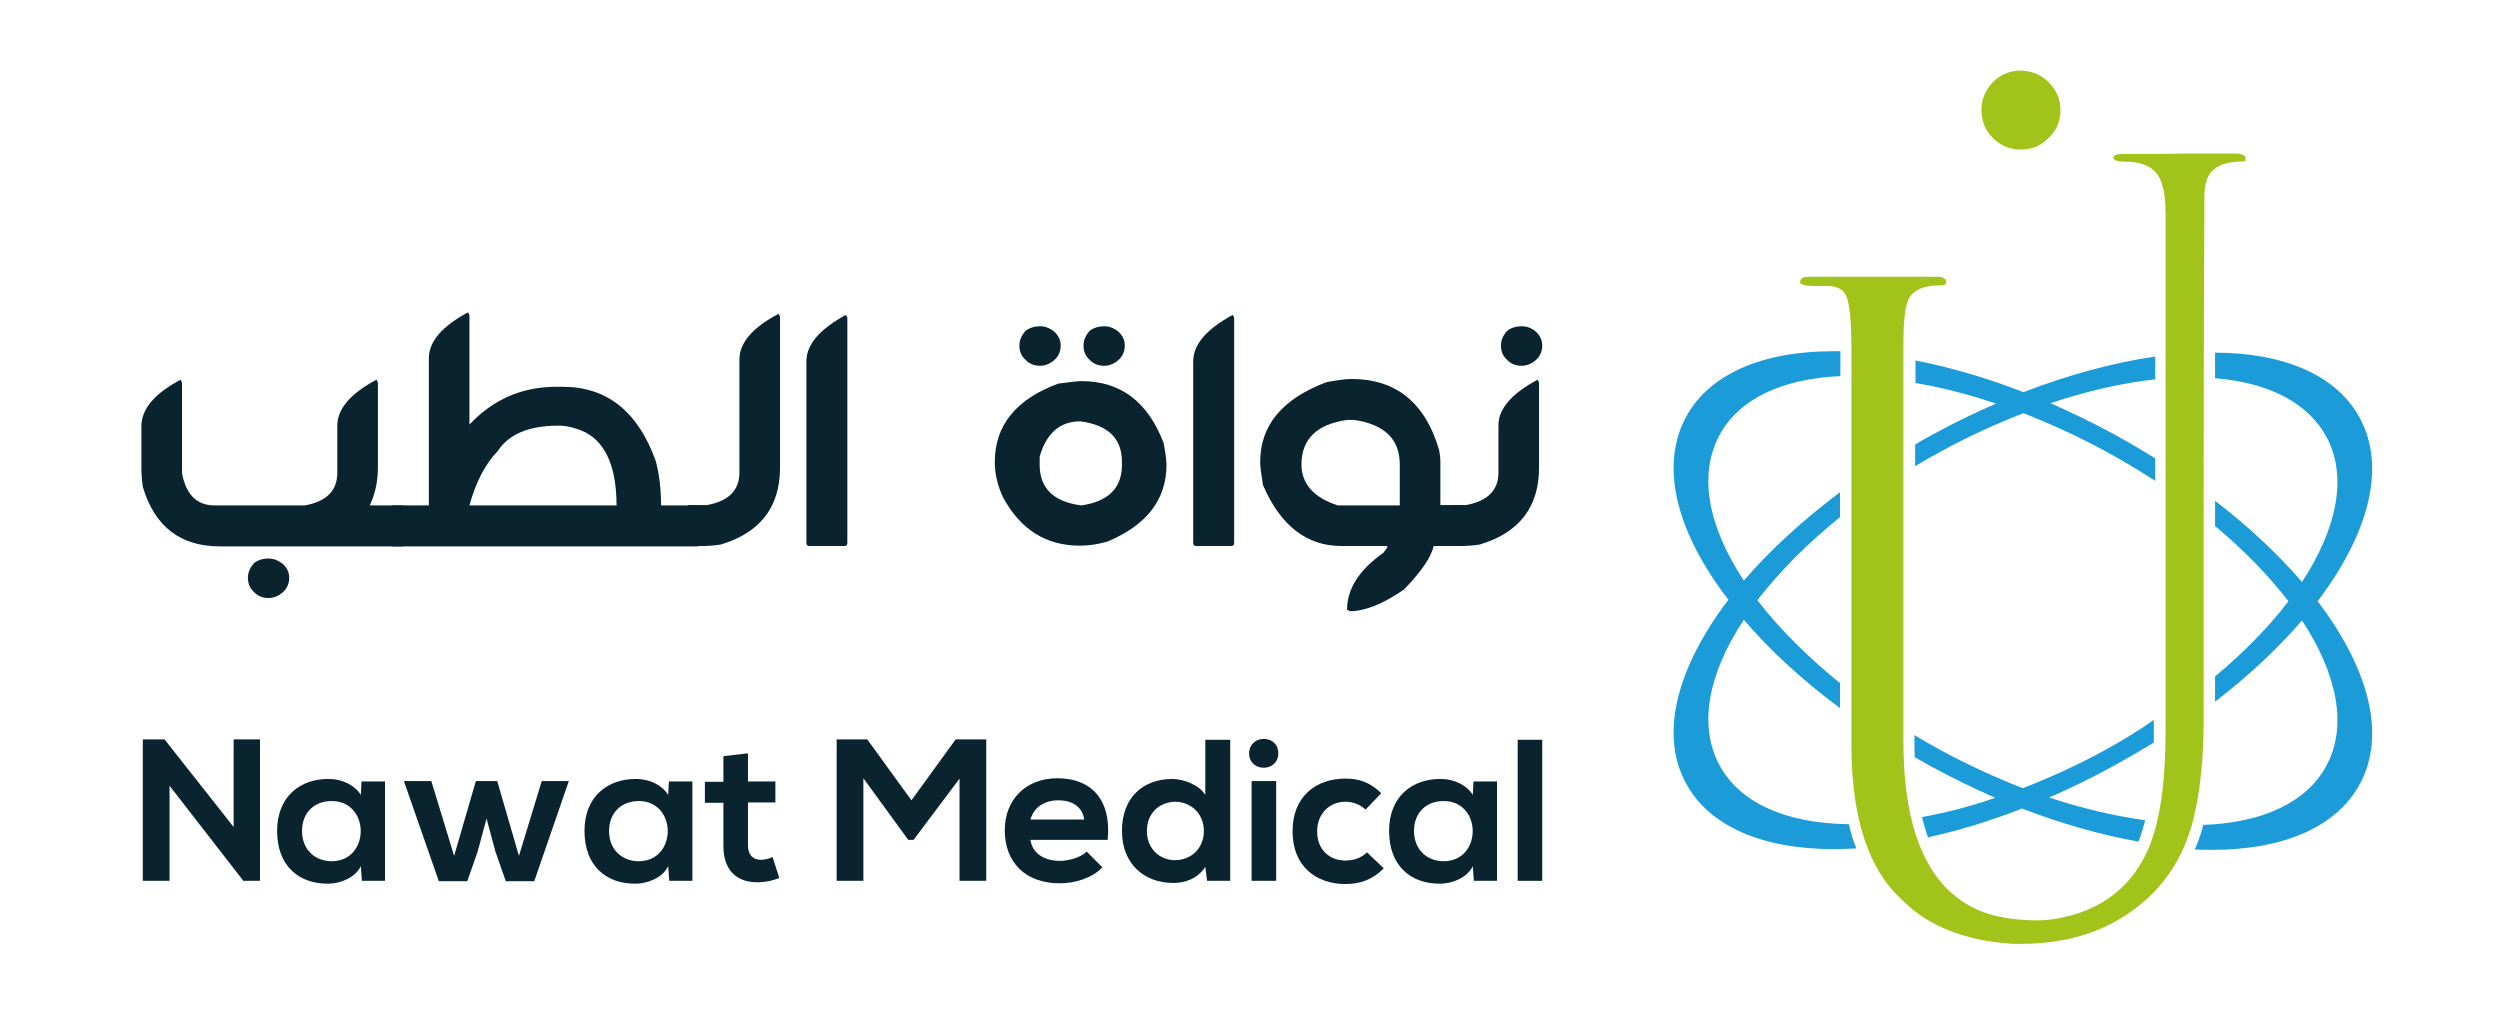 <?xml version="1.0" encoding="utf-8"?>
<!-- Generator: Adobe Illustrator 25.0.1, SVG Export Plug-In . SVG Version: 6.00 Build 0)  -->
<svg version="1.1" id="Layer_1" xmlns="http://www.w3.org/2000/svg" xmlns:xlink="http://www.w3.org/1999/xlink" x="0px" y="0px"
	 viewBox="0 0 701.9 284.6" style="enable-background:new 0 0 701.9 284.6;" xml:space="preserve">
<style type="text/css">
	.st0{fill:#1B9CD8;}
	.st1{fill:#A2C31A;}
	.st2{fill:#09232F;}
	.st3{fill:#FFFFFF;}
</style>
<g>
	<g>
		<g>
			<path class="st0" d="M537.6,107.5c7.3,1.2,15,3.2,22.8,5.8c-6,2.6-11.9,5.5-17.8,8.7c-1.7,0.9-3.3,1.8-4.9,2.8v6.1
				c2.4-1.5,4.9-2.9,7.5-4.3c7.5-4.1,15.2-7.6,22.9-10.6c7.6,3,15.3,6.5,22.9,10.6c4.9,2.7,9.6,5.5,14.1,8.4v-6.3
				c-3.7-2.3-7.6-4.6-11.6-6.8c-5.9-3.2-11.9-6.1-17.8-8.7c10.2-3.4,20.1-5.7,29.4-6.7v-6.4c-11.7,1.7-24.3,5.1-37,10
				c-10.3-4-20.6-7-30.3-8.9V107.5z"/>
			<path class="st0" d="M590.8,210.7c-7.5,4.1-15.2,7.6-22.9,10.6c-7.6-3-15.3-6.5-22.9-10.6c-2.5-1.4-5-2.8-7.5-4.3v1.7
				c0,1.5,0,3,0.1,4.5c1.6,0.9,3.2,1.8,4.8,2.7c5.9,3.2,11.9,6.1,17.8,8.7c-7,2.4-13.9,4.2-20.6,5.4c0.5,2,1.1,4,1.7,5.7
				c8.6-1.9,17.5-4.6,26.4-8.1c11.1,4.3,22.2,7.4,32.7,9.3c0.7-1.8,1.3-3.8,1.9-6c-8.6-1.2-17.7-3.3-27-6.4c6-2.6,12-5.5,17.8-8.7
				c4-2.2,7.8-4.4,11.6-6.7c0-1,0-2.1,0-3.2v-3.2C600.4,205.2,595.7,208,590.8,210.7z"/>
			<path class="st0" d="M662.5,117.3c-6.3-11.7-20.7-18.2-40.6-18.3c0,2.3,0,4.7,0,7.2c15.1,1.2,26,6.9,31.2,16.3
				c6.1,11.2,3.1,25.8-6.8,40.9c-6.7-7.8-14.9-15.5-24.4-22.8c0,2.4,0,4.7,0,7.1c8.2,6.8,15.1,14,20.6,21.1
				c-5.4,7.1-12.4,14.3-20.6,21.1c0,2.7,0,5,0,7.1c9.5-7.3,17.8-15.1,24.4-22.8c9.9,15,12.9,29.7,6.8,40.9
				c-5.5,10.1-17.7,15.9-34.5,16.5c-0.6,2.4-1.4,4.7-2.4,6.9c1.6,0.1,3.3,0.1,4.9,0.1c20.2,0,34.9-6.5,41.4-18.4
				c7.6-13.9,2.5-32.6-11.8-51.4C665,149.9,670.1,131.2,662.5,117.3z"/>
			<path class="st0" d="M519.1,231.4c-17.7-0.2-30.6-6-36.3-16.5c-5.9-10.9-3.5-25.3,6.8-40.9c7.4,8.7,16.6,17.1,27,24.8v-7
				c-9.1-7.4-17-15.2-23.2-23.3c6.2-8,14-15.9,23.2-23.3v-7c-10.4,7.8-19.6,16.2-27,24.8c-10.3-15.6-12.7-30-6.8-40.9
				c5.4-10,17.4-15.8,33.9-16.5v-7c-0.6,0-1.3,0-1.9,0c-20.2,0-34.9,6.5-41.4,18.4c-7.1,13.1-3.4,30.7,10.5,49.6
				c0.5,0.6,0.9,1.2,1.4,1.8c-0.5,0.6-0.9,1.2-1.4,1.8C470,189.4,466.3,207,473.4,220c6.4,11.8,21.1,18.4,41.4,18.4
				c2.1,0,4.2-0.1,6.4-0.2C520.3,236.1,519.6,233.8,519.1,231.4z"/>
		</g>
		<path class="st1" d="M519.8,97.7c0-7.7-0.5-12.7-1.6-14.9c-0.8-1.7-2.6-2.5-5.4-2.5h-3.9c-2.4-0.1-3.5-0.5-3.5-1.1
			c0-1,0.8-1.5,2.5-1.5h35.9c1.8,0,2.6,0.5,2.6,1.5c0,0.4-0.2,0.7-0.5,0.8l-0.5,0.1H545c-4.9,0-7.9,1.3-9.2,4
			c-0.9,1.9-1.4,6.1-1.4,12.7v111.3c0,20.4,4.5,34.6,13.5,42.6c3.4,3,7.4,5.2,12.2,6.4c3.4,0.8,7.4,1.3,12,1.3
			c2.9,0,6.2-0.5,9.8-1.5c10-2.9,17.1-9.1,21.2-18.4c3.3-7.6,4.9-18.7,4.9-33V60c0-5-0.7-8.5-2-10.6c-1.7-2.7-4.8-4-9.3-4
			c-2.2,0-3.3-0.4-3.3-1.1s0.9-1.1,2.8-1.1h9.7c1.8,0,4.1,0,6.7-0.1h14.6c2.2,0,3.3,0.5,3.3,1.4c0,0.3-0.1,0.6-0.3,0.8
			c-4.1,0-7,0.8-8.7,2.3c-1.8,1.5-2.6,4.1-2.6,7.8c0,3.7,0,11.8-0.1,24.2c-0.1,12.4-0.1,106.2-0.1,123.1c0,10.4-1,19.6-2.9,27.4
			c-2.7,10.6-8.2,19-16.6,25.2c-8.7,6.5-19.3,9.7-31.8,9.7h-2.3c-1.1-0.1-2.2-0.2-3.3-0.3c-2.9-0.3-5.8-0.8-8.5-1.5
			c-7.8-2-14.1-5.4-18.9-10.2c-4.2-3.7-7.5-8.5-9.8-14.3c-3.2-7.9-4.8-17.8-4.8-29.6V97.7z"/>
		<path class="st1" d="M575.2,23.1c2.2,2.2,3.3,4.8,3.3,7.8c0,3.1-1.1,5.7-3.3,7.8c-2.1,2.2-4.7,3.3-7.8,3.3c-3.1,0-5.8-1.1-7.9-3.3
			c-2.1-2.1-3.2-4.7-3.2-7.8c0-3,1.1-5.6,3.2-7.8c2.2-2.2,4.8-3.3,7.9-3.3C570.4,19.9,573,20.9,575.2,23.1z"/>
	</g>
	<g>
		<g>
			<path class="st2" d="M50.7,106.6l0.4,0.8v25.4c1.1,6.1,4.2,9.1,9.1,9.1h25.4c6.1-1.1,9.1-4.2,9.1-9.1v-13.3c0-4.7,3.7-9,11-12.9
				l0.4,0.8v23.9c0,3.9-0.8,7.5-2.3,10.6h9.1c0.5,0.1,0.8,0.3,0.8,0.8v9.9c0,0.5-0.3,0.8-0.8,0.8H61.7c-11.1,0-18.3-5.6-21.6-16.7
				c-0.3-2.1-0.4-3.9-0.4-5.3v-11.7C39.7,114.8,43.4,110.5,50.7,106.6z M79.5,158.4c1.1,1.1,1.7,2.3,1.7,3.8c0,1.6-0.6,3-1.7,4
				c-1.2,1.1-2.6,1.7-4.1,1.7c-1.7,0-3.1-0.6-4.1-1.7c-1.1-1-1.7-2.3-1.7-4c0-1.5,0.6-2.8,1.7-4.1c1.2-0.9,2.6-1.3,4.1-1.3
				C76.9,156.8,78.2,157.4,79.5,158.4z"/>
			<path class="st2" d="M131.4,87.7l0.4,0.8v30.7c6.7-7.1,14.8-10.6,24.3-10.6h1.9c12.4,0,21.1,6.9,26.1,20.8
				c1,3.7,1.5,7.9,1.5,12.5h10.2c0.5,0.1,0.8,0.3,0.8,0.8v9.9c0,0.5-0.3,0.8-0.8,0.8h-85.3c-0.5,0-0.8-0.3-0.8-0.8v-9.9
				c0.1-0.5,0.3-0.8,0.8-0.8h9.9v-41.3C120.4,95.9,124.1,91.6,131.4,87.7z M131.8,141.9h41.3c0-10.5-2.9-17.4-8.7-20.5
				c-2.8-1.3-5.3-1.9-7.6-1.9c-8.3,0-14,2.4-17.1,7.2C136.3,130.2,133.6,135.3,131.8,141.9z"/>
			<path class="st2" d="M218.6,88.1l0.4,0.8v42.4c0,11.1-5.6,18.3-16.7,21.6c-2.1,0.3-3.9,0.4-5.3,0.4h-3.4c-0.5,0-0.8-0.3-0.8-0.8
				v-9.9c0.1-0.5,0.3-0.8,0.8-0.8h4.9c6.1-1.1,9.1-4.2,9.1-9.1v-31.8C207.6,96.3,211.2,92,218.6,88.1z"/>
			<path class="st2" d="M237.5,88.4l0.4,0.8v63.3c0,0.5-0.3,0.8-0.8,0.8h-9.9c-0.5,0-0.8-0.3-0.8-0.8v-51.2
				C226.5,96.6,230.2,92.4,237.5,88.4z"/>
			<path class="st2" d="M303.6,107c11,0,18.7,5.8,23.1,17.4c0.5,2.7,0.8,4.7,0.8,6.1c0,9.8-5.6,17-16.7,21.6
				c-2.9,0.8-5.4,1.1-7.6,1.1c-9.5,0-16.7-4.5-21.6-13.6c-1.5-3.2-2.3-6.5-2.3-9.9c0-10.2,5.9-17.6,17.8-22
				C300.4,107.3,302.5,107,303.6,107z M296.1,93.2c1.1,1.1,1.7,2.3,1.7,3.8c0,1.6-0.6,3-1.7,4c-1.2,1.1-2.6,1.7-4.1,1.7
				c-1.7,0-3.1-0.6-4.1-1.7c-1.1-1-1.7-2.3-1.7-4c0-1.5,0.6-2.8,1.7-4.1c1.2-0.9,2.6-1.3,4.1-1.3C293.4,91.6,294.8,92.1,296.1,93.2z
				 M291.9,130.5c0,6.6,3.9,10.4,11.7,11.4c7.6-1.1,11.4-4.9,11.4-11.4v-0.8c0-6.6-3.9-10.4-11.7-11.4c-5.7,0-9.5,3.3-11.4,9.9
				V130.5z M314.1,93.2c1.1,1.1,1.7,2.3,1.7,3.8c0,1.6-0.6,3-1.7,4c-1.2,1.1-2.6,1.7-4.1,1.7c-1.7,0-3.1-0.6-4.1-1.7
				c-1.1-1-1.7-2.3-1.7-4c0-1.5,0.6-2.8,1.7-4.1c1.2-0.9,2.6-1.3,4.1-1.3C311.4,91.6,312.8,92.1,314.1,93.2z"/>
			<path class="st2" d="M346.1,88.4l0.4,0.8v63.3c0,0.5-0.3,0.8-0.8,0.8h-9.9c-0.5,0-0.8-0.3-0.8-0.8v-51.2
				C335.1,96.6,338.8,92.4,346.1,88.4z"/>
			<path class="st2" d="M379.4,106.4c12.5,0,20.7,6.6,24.6,19.8c0.3,1.3,0.4,2.6,0.4,3.8v11.8h5.7c0.5,0.1,0.8,0.3,0.8,0.8v9.9
				c0,0.5-0.3,0.8-0.8,0.8h-7.6c-0.6,3-3.3,7-8.3,12.2c-5.8,4-10.9,6.1-15.2,6.1l-0.8-0.4c0-5.9,3.4-11.2,10.2-16l1.1-1.5v-0.4
				h-12.9c-9.7,0-17.1-5.7-22-17.1c-0.5-3.2-0.8-5.3-0.8-6.4c0-10.4,6.2-17.8,18.6-22.5C375.6,106.7,377.9,106.4,379.4,106.4z
				 M365.4,130.4c0,5.4,3.4,9.3,10.2,11.5h17.4v-11.5c0-7.1-4.3-11.3-12.9-12.5h-1.9C369.7,119.1,365.4,123.3,365.4,130.4z"/>
			<path class="st2" d="M431.7,106.6l0.4,0.8v23.9c0,11.1-5.6,18.3-16.7,21.6c-2.1,0.3-3.9,0.4-5.3,0.4h-2.3c-0.5,0-0.8-0.3-0.8-0.8
				v-9.9c0.1-0.5,0.3-0.8,0.8-0.8h3.8c6.1-1.1,9.1-4.2,9.1-9.1v-13.3C420.7,114.8,424.4,110.5,431.7,106.6z M431.3,93.2
				c1.1,1.1,1.7,2.3,1.7,3.8c0,1.6-0.6,3-1.7,4c-1.2,1.1-2.6,1.7-4.1,1.7c-1.7,0-3.1-0.6-4.1-1.7c-1.1-1-1.7-2.3-1.7-4
				c0-1.5,0.6-2.8,1.7-4.1c1.2-0.9,2.6-1.3,4.1-1.3C428.7,91.6,430.1,92.1,431.3,93.2z"/>
		</g>
		<g>
			<path class="st2" d="M65.6,207.6H73v39.7h-4.6v0.1l-20.8-26.8v26.7h-7.5v-39.7h6.1l19.4,24.6V207.6z"/>
			<path class="st2" d="M101.5,219.4h6.6v27.9h-6.5l-0.3-4.1c-1.6,3.3-5.9,4.9-9.1,4.9c-8.3,0.1-14.4-5-14.4-14.8
				c0-9.6,6.4-14.7,14.6-14.6c3.7,0,7.3,1.8,8.9,4.5L101.5,219.4z M84.8,233.3c0,5.3,3.7,8.5,8.3,8.5c10.9,0,10.9-16.9,0-16.9
				C88.4,224.9,84.8,228,84.8,233.3z"/>
			<path class="st2" d="M139.6,219.3l6.1,21l6.4-21h7.6l-9.7,28.1h-8l-2.9-8.3l-2.5-9.3l-2.5,9.3l-2.9,8.3h-8l-9.8-28.1h7.7l6.4,21
				l6.1-21H139.6z"/>
			<path class="st2" d="M187.8,219.4h6.6v27.9h-6.5l-0.3-4.1c-1.6,3.3-5.9,4.9-9.1,4.9c-8.3,0.1-14.4-5-14.4-14.8
				c0-9.6,6.4-14.7,14.6-14.6c3.7,0,7.3,1.8,8.9,4.5L187.8,219.4z M171,233.3c0,5.3,3.7,8.5,8.3,8.5c10.9,0,10.9-16.9,0-16.9
				C174.7,224.9,171,228,171,233.3z"/>
			<path class="st2" d="M210,211.5v7.9h7.7v5.9H210v12.1c0,2.7,1.5,4,3.6,4c1.1,0,2.3-0.3,3.3-0.8l1.9,5.9c-2,0.8-3.6,1.1-5.7,1.2
				c-6.1,0.2-10-3.2-10-10.2v-12.1h-5.2v-5.9h5.2v-7.2L210,211.5z"/>
			<path class="st2" d="M269.4,218.6l-12.9,17.2H255l-12.6-17.3v28.8h-7.5v-39.7h8.6l12.4,17.1l12.4-17.1h8.6v39.7h-7.5V218.6z"/>
			<path class="st2" d="M289.3,235.8c0.5,3.5,3.5,5.9,8.3,5.9c2.5,0,5.9-1,7.5-2.6l4.4,4.4c-2.9,3.1-7.8,4.5-12,4.5
				c-9.6,0-15.4-5.9-15.4-14.9c0-8.5,5.8-14.6,14.8-14.6c9.3,0,15.2,5.8,14.1,17.3H289.3z M304.4,230.1c-0.5-3.6-3.3-5.4-7.3-5.4
				c-3.7,0-6.8,1.8-7.8,5.4H304.4z"/>
			<path class="st2" d="M345.4,207.7v39.6h-6.5l-0.5-3.9c-2.2,3.3-5.6,4.5-9,4.5c-8.2,0-14.4-5.4-14.4-14.6
				c0-9.6,6.1-14.6,14.2-14.6c2.9,0,7.5,1.6,9.2,4.5v-15.5H345.4z M322,233.3c0,4.9,3.5,8.2,7.9,8.2c4.4,0,8.1-3.2,8.1-8.2
				c0-4.9-3.7-8.2-8.1-8.2C325.5,225.2,322,228.3,322,233.3z"/>
			<path class="st2" d="M358.9,211.5c0,5.4-8.2,5.4-8.2,0C350.8,206.1,358.9,206.1,358.9,211.5z M351.4,219.3v28h6.9v-28H351.4z"/>
			<path class="st2" d="M388.5,243.8c-3.2,3.2-6.6,4.4-10.8,4.4c-8.1,0-14.8-4.9-14.8-14.8s6.7-14.8,14.8-14.8c4,0,7,1.1,10.1,4.1
				l-4.4,4.6c-1.6-1.5-3.7-2.2-5.6-2.2c-4.6,0-8,3.4-8,8.3c0,5.3,3.6,8.2,7.9,8.2c2.2,0,4.4-0.6,6.1-2.3L388.5,243.8z"/>
			<path class="st2" d="M413.7,219.4h6.6v27.9h-6.5l-0.3-4.1c-1.6,3.3-5.9,4.9-9.1,4.9c-8.3,0.1-14.4-5-14.4-14.8
				c0-9.6,6.4-14.7,14.6-14.6c3.7,0,7.3,1.8,8.9,4.5L413.7,219.4z M397,233.3c0,5.3,3.7,8.5,8.3,8.5c10.9,0,10.9-16.9,0-16.9
				C400.6,224.9,397,228,397,233.3z"/>
			<path class="st2" d="M433,207.7v39.6h-6.9v-39.6H433z"/>
		</g>
	</g>
</g>
</svg>
